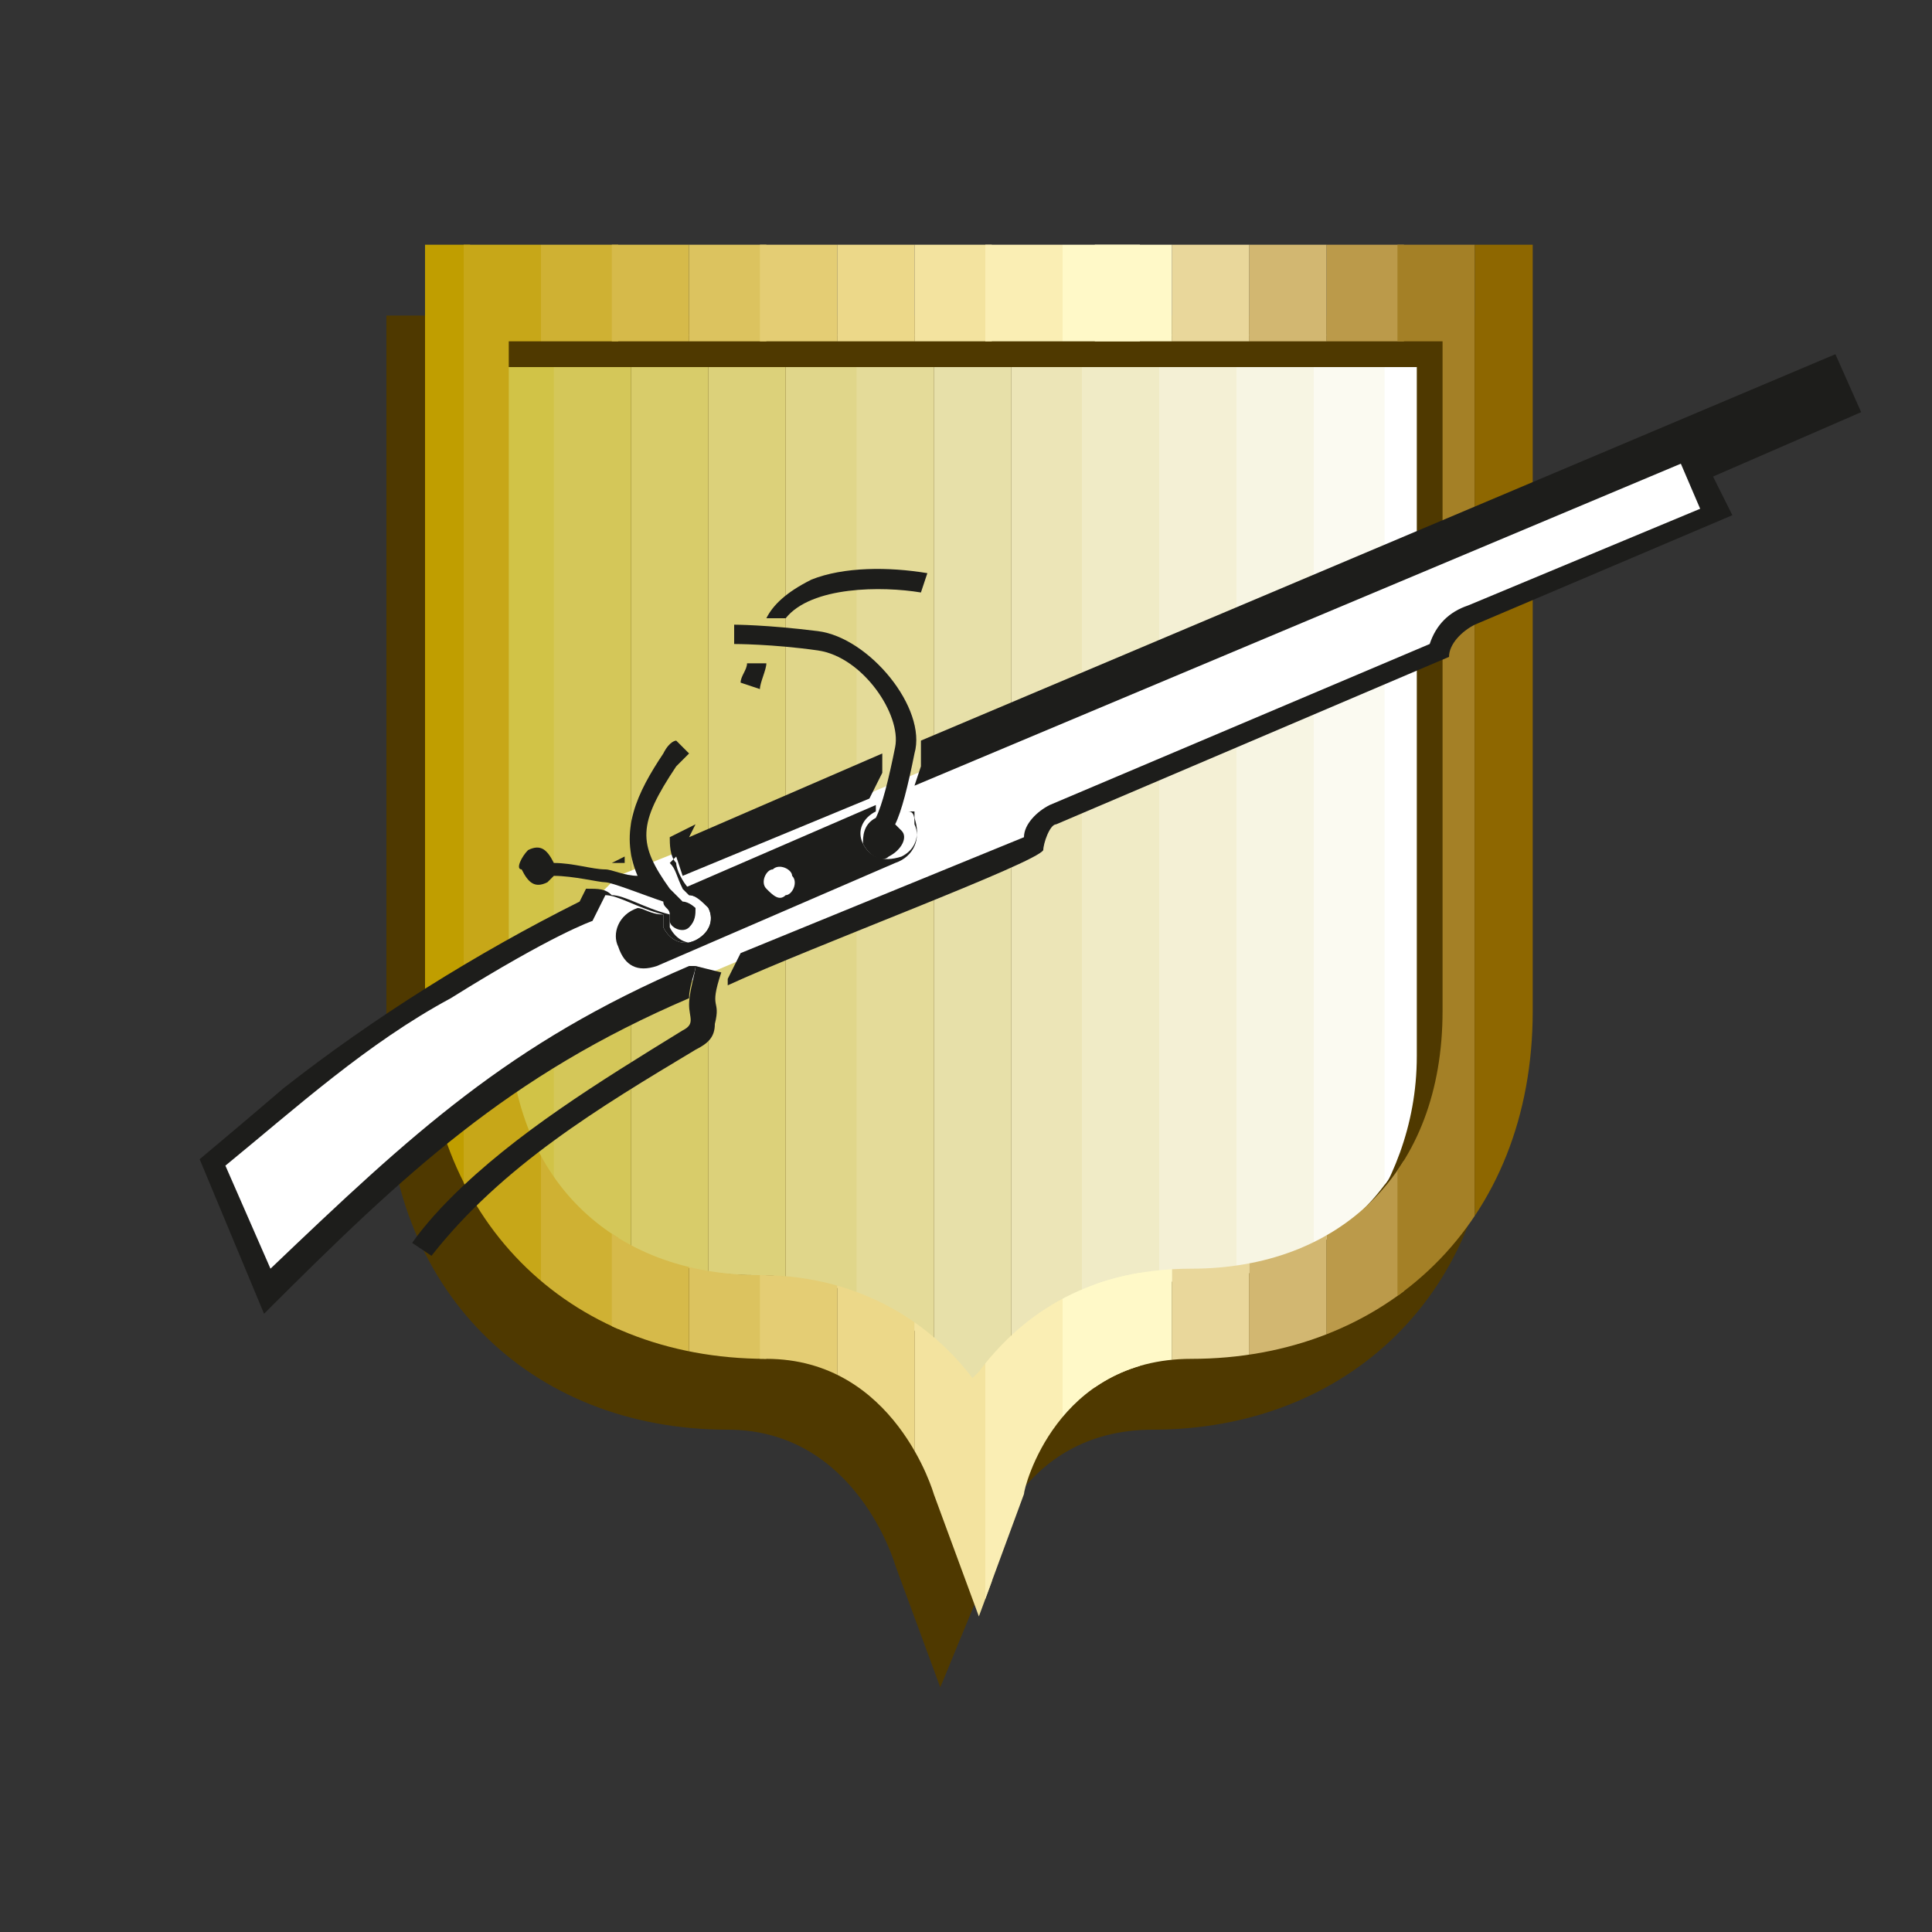 <?xml version="1.0" encoding="utf-8"?>
<!-- Generator: Adobe Illustrator 21.0.0, SVG Export Plug-In . SVG Version: 6.00 Build 0)  -->
<svg version="1.1" id="Слой_1" xmlns="http://www.w3.org/2000/svg" xmlns:xlink="http://www.w3.org/1999/xlink" x="0px" y="0px"
	 viewBox="0 0 30 30" style="enable-background:new 0 0 30 30;" xml:space="preserve">
<rect x="0" y="0" width="30" height="30" fill="#333333" stroke="none"/>
<style type="text/css">
	.st0{fill:#4F3900;}
	.st1{fill-rule:evenodd;clip-rule:evenodd;fill:none;}
	.st2{clip-path:url(#SVGID_2_);fill:#D1C347;}
	.st3{clip-path:url(#SVGID_2_);fill:#D4C759;}
	.st4{clip-path:url(#SVGID_2_);fill:#D8CC6A;}
	.st5{clip-path:url(#SVGID_2_);fill:#DCD17A;}
	.st6{clip-path:url(#SVGID_2_);fill:#E0D68A;}
	.st7{clip-path:url(#SVGID_2_);fill:#E4DB99;}
	.st8{clip-path:url(#SVGID_2_);fill:#E7E0A9;}
	.st9{clip-path:url(#SVGID_2_);fill:#ECE5B7;}
	.st10{clip-path:url(#SVGID_2_);fill:#F0EBC6;}
	.st11{clip-path:url(#SVGID_2_);fill:#F4F0D5;}
	.st12{clip-path:url(#SVGID_2_);fill:#F7F5E3;}
	.st13{clip-path:url(#SVGID_2_);fill:#FBFAF1;}
	.st14{clip-path:url(#SVGID_2_);fill:#FFFFFF;}
	.st15{fill-rule:evenodd;clip-rule:evenodd;fill:#4F3900;}
	.st16{clip-path:url(#SVGID_4_);fill:#C09E00;}
	.st17{clip-path:url(#SVGID_4_);fill:#C7A718;}
	.st18{clip-path:url(#SVGID_4_);fill:#CFB133;}
	.st19{clip-path:url(#SVGID_4_);fill:#D6BA4A;}
	.st20{clip-path:url(#SVGID_4_);fill:#DCC35F;}
	.st21{clip-path:url(#SVGID_4_);fill:#E4CD74;}
	.st22{clip-path:url(#SVGID_4_);fill:#ECD889;}
	.st23{clip-path:url(#SVGID_4_);fill:#F3E39F;}
	.st24{clip-path:url(#SVGID_4_);fill:#FAEEB4;}
	.st25{clip-path:url(#SVGID_4_);fill:#FFF9C8;}
	.st26{clip-path:url(#SVGID_4_);fill:#E9D79B;}
	.st27{clip-path:url(#SVGID_4_);fill:#D2B771;}
	.st28{clip-path:url(#SVGID_4_);fill:#BB9A4A;}
	.st29{clip-path:url(#SVGID_4_);fill:#A48026;}
	.st30{clip-path:url(#SVGID_4_);fill:#8E6700;}
	.st31{fill:#FFFFFF;}
	.st32{fill:#1D1D1B;}
	.st33{fill-rule:evenodd;clip-rule:evenodd;fill:#1D1D1B;}
</style>
<path class="st0" d="M14.6,26.2l-0.7-1.9c0,0-0.6-2.1-2.6-2.1c-3.1,0-5.3-2.2-5.3-5.4V4.9h17.4"/>
<path class="st0" d="M23.2,4.9v11.9c0,3.3-2.3,5.4-5.3,5.4c-2.1,0-2.6,2-2.6,2.1l-0.7,1.9"/>
<path class="st1" d="M23.8,3.8v11.9c0,3.3-2.3,5.4-5.3,5.4c-2.1,0-2.6,2-2.6,2.1l-0.7,1.9l-0.7-1.9c0,0-0.6-2.1-2.6-2.1
	c-3.1,0-5.3-2.2-5.3-5.4V3.8h8.7H23.8z M15.1,21.4l0.1-0.1c0.6-0.8,1.6-1.6,3.3-1.6c2.3,0,3.9-1.5,3.9-4V5.3h-7.2H7.9v10.5
	c0,2.5,1.6,4,3.9,4c1.6,0,2.7,0.8,3.3,1.6L15.1,21.4z"/>
<g>
	<defs>
		<path id="SVGID_1_" d="M14.9,21.4c-0.6-0.8-1.6-1.6-3.2-1.6c-2.3,0-4-1.6-4-4.1V5.2h7.3h7.3v10.6c0,2.5-1.7,4.1-4,4.1
			c-1.6,0-2.6,0.8-3.2,1.6l-0.2,0.2L14.9,21.4z"/>
	</defs>
	<clipPath id="SVGID_2_">
		<use xlink:href="#SVGID_1_"  style="overflow:visible;"/>
	</clipPath>
	<rect x="7.5" y="4.9" class="st2" width="1.2" height="16.7"/>
	<rect x="8.6" y="4.9" class="st3" width="1.2" height="16.7"/>
	<rect x="9.8" y="4.9" class="st4" width="1.2" height="16.7"/>
	<rect x="11" y="4.9" class="st5" width="1.2" height="16.7"/>
	<rect x="12.2" y="4.9" class="st6" width="1.2" height="16.7"/>
	<rect x="13.3" y="4.9" class="st7" width="1.2" height="16.7"/>
	<rect x="14.5" y="4.9" class="st8" width="1.2" height="16.7"/>
	<rect x="15.7" y="4.9" class="st9" width="1.2" height="16.7"/>
	<rect x="16.8" y="4.9" class="st10" width="1.2" height="16.7"/>
	<rect x="18" y="4.9" class="st11" width="1.2" height="16.7"/>
	<rect x="19.2" y="4.9" class="st12" width="1.2" height="16.7"/>
	<rect x="20.4" y="4.9" class="st13" width="1.2" height="16.7"/>
	<rect x="21.5" y="4.9" class="st14" width="1.2" height="16.7"/>
	<polygon class="st14" points="22.4,21.6 22.4,21.6 22.4,4.9 	"/>
	<polygon class="st14" points="22.7,21.6 22.7,21.6 22.7,4.9 	"/>
</g>
<path class="st15" d="M7.8,5.7V5.2h14.7v10.6c0,1.4-0.5,2.6-1.4,3.3c0.5-0.7,0.9-1.6,0.9-2.7V5.7H7.8 M15.4,21.2l-0.1,0.1l-0.2,0.2
	C15.2,21.5,15.3,21.3,15.4,21.2z"/>
<g>
	<defs>
		<path id="SVGID_3_" d="M23.8,3.8v11.9c0,3.3-2.3,5.4-5.3,5.4c-2.1,0-2.6,2-2.6,2.1l-0.7,1.9l-0.7-1.9c0,0-0.6-2.1-2.6-2.1
			c-3.1,0-5.3-2.2-5.3-5.4V3.8h8.7H23.8z M15.1,21.4l0.1-0.1c0.6-0.8,1.6-1.6,3.3-1.6c2.3,0,3.9-1.5,3.9-4V5.3h-7.2H7.9v10.5
			c0,2.5,1.6,4,3.9,4c1.6,0,2.7,0.8,3.3,1.6L15.1,21.4z"/>
	</defs>
	<clipPath id="SVGID_4_">
		<use xlink:href="#SVGID_3_"  style="overflow:visible;"/>
	</clipPath>
	<rect x="6.1" y="3.6" class="st16" width="1.2" height="21.5"/>
	<rect x="7.2" y="3.6" class="st17" width="1.2" height="21.5"/>
	<rect x="8.4" y="3.6" class="st18" width="1.2" height="21.5"/>
	<rect x="9.5" y="3.6" class="st19" width="1.2" height="21.5"/>
	<rect x="10.7" y="3.6" class="st20" width="1.2" height="21.5"/>
	<rect x="11.8" y="3.6" class="st21" width="1.2" height="21.5"/>
	<rect x="13" y="3.6" class="st22" width="1.2" height="21.5"/>
	<rect x="14.2" y="3.6" class="st23" width="1.2" height="21.5"/>
	<rect x="15.3" y="3.6" class="st24" width="1.2" height="21.5"/>
	<rect x="16.5" y="3.6" class="st25" width="1.2" height="21.5"/>
	<rect x="17" y="3.6" class="st25" width="1.2" height="21.5"/>
	<rect x="18.2" y="3.6" class="st26" width="1.2" height="21.5"/>
	<rect x="19.4" y="3.6" class="st27" width="1.2" height="21.5"/>
	<rect x="20.6" y="3.6" class="st28" width="1.2" height="21.5"/>
	<rect x="21.7" y="3.6" class="st29" width="1.2" height="21.5"/>
	<rect x="22.9" y="3.6" class="st30" width="1.2" height="21.5"/>
	<polygon class="st30" points="24.1,25.1 24.1,25.1 24.1,3.6 	"/>
</g>
<path class="st31" d="M4,20.1l-0.8-2c0,0,2.4-2,3.8-2.8c1.4-0.8,2-1.1,2-1.1l0.6-0.6l1-0.4l0.1,0.3l15.4-6.5l0.5,1.1l-4,1.7
	l-0.3,0.4l-6.1,2.6L16,13l-5.9,2.5c0,0-1.9,1.1-2.6,1.6C6.8,17.6,4,20.1,4,20.1"/>
<path class="st32" d="M14.3,9.2c-0.6-0.1-1.7-0.1-2.1,0.4l-0.3,0c0.1-0.2,0.3-0.4,0.7-0.6c0.5-0.2,1.2-0.2,1.8-0.1L14.3,9.2
	 M11.9,10.3c0,0.1-0.1,0.3-0.1,0.4l-0.3-0.1c0-0.1,0.1-0.2,0.1-0.3L11.9,10.3z"/>
<path class="st32" d="M11.2,15.1c-0.2,0.6,0,0.4-0.1,0.8c0,0.2-0.1,0.3-0.3,0.4c-1.5,0.9-3,1.8-4.1,3.2l-0.3-0.2
	c0,0,0.2-0.3,0.6-0.7c1-1,2.3-1.8,3.6-2.6c0.2-0.1,0.1-0.2,0.1-0.4c0-0.2,0.1-0.5,0.1-0.6L11.2,15.1"/>
<path class="st32" d="M14.3,11.9l0-0.1c0,0,0-0.1,0-0.1c0-0.1,0-0.1,0-0.2l14.2-6l0.4,0.9l-2.3,1L26.9,8l-4,1.7
	c-0.2,0.1-0.4,0.3-0.4,0.5l-6.1,2.6c-0.1,0-0.2,0.3-0.2,0.4c-0.1,0.2-3.6,1.5-4.9,2.1c0,0,0-0.1,0-0.1l0.2-0.4l4.4-1.8
	c0-0.2,0.2-0.4,0.4-0.5l5.9-2.5c0.1-0.3,0.3-0.5,0.6-0.6l3.6-1.5l-0.3-0.7l-11.9,5L14.3,11.9 M9.5,13.4l0.2-0.1c0,0,0,0.1,0,0.1
	C9.6,13.4,9.5,13.4,9.5,13.4z M10.7,13l3-1.3L13.7,12l-0.1,0.2l-0.1,0.2l-2.9,1.2l-0.1-0.3l-0.1,0.1c0.1,0.1,0.1,0.2,0.2,0.4
	c0,0,0,0,0,0l0,0c0,0,0.1,0.1,0.1,0.1c0.1,0,0.2,0.1,0.3,0.2c0.1,0.2,0,0.4-0.2,0.5c-0.2,0.1-0.4,0-0.5-0.2c0,0,0-0.1,0-0.1
	c0,0,0,0,0-0.1c0,0,0,0,0,0c-0.4-0.1-0.7-0.3-0.9-0.3l-0.2,0.4c0,0-0.6,0.2-2.2,1.2c-1.3,0.7-2.4,1.7-3.5,2.6l0.7,1.6
	c2.2-2.1,3.7-3.5,6.5-4.7l0.1,0c0,0.1-0.1,0.3-0.1,0.5c-2.8,1.2-4.4,2.7-6.6,4.9l-1-2.4c0,0,0.6-0.5,1.3-1.1c1.4-1.1,3-2.1,4.6-2.9
	l0.1-0.2c0.2,0,0.3,0,0.4,0.1c0.2,0,0.5,0.2,0.9,0.3c0,0,0,0,0,0c0,0,0,0,0,0.1c0,0,0,0.1,0,0.1c0.1,0.2,0.3,0.3,0.5,0.2
	c0.2-0.1,0.3-0.3,0.2-0.5c0-0.1-0.2-0.2-0.3-0.2c0,0-0.1-0.1-0.1-0.1l0,0c0,0,0,0,0,0c-0.1-0.1-0.2-0.3-0.2-0.4
	c-0.1-0.1-0.1-0.3-0.1-0.4l0.4-0.2L10.7,13z"/>
<path class="st32" d="M8.2,13.2c0.2-0.1,0.3,0,0.4,0.2c0.3,0,0.6,0.1,0.8,0.1c0.1,0,0.3,0.1,0.5,0.1c-0.3-0.7,0-1.3,0.4-1.9
	c0.1-0.2,0.2-0.2,0.2-0.2l0.2,0.2c0,0-0.1,0.1-0.2,0.2c-0.6,0.9-0.6,1.2-0.1,1.9c0,0,0.1,0.1,0.2,0.2c0.1,0,0.2,0.1,0.2,0.1
	c0,0.1,0,0.2-0.1,0.3c-0.1,0.1-0.3,0-0.3-0.1c0,0,0-0.1,0-0.1c0-0.1-0.1-0.1-0.1-0.2c-0.3-0.1-0.8-0.3-0.9-0.3
	c-0.1,0-0.5-0.1-0.8-0.1c0,0-0.1,0.1-0.1,0.1c-0.2,0.1-0.3,0-0.4-0.2C8,13.5,8.1,13.3,8.2,13.2"/>
<path class="st32" d="M13.6,12.7L13.6,12.7c0.1-0.2,0.2-0.6,0.3-1.1c0.1-0.5-0.5-1.4-1.2-1.5c-0.7-0.1-1.3-0.1-1.3-0.1l0-0.3
	c0,0,0.5,0,1.3,0.1c0.8,0.1,1.7,1.2,1.5,1.9c-0.1,0.5-0.2,0.9-0.3,1.1c0,0,0,0,0.1,0.1c0.1,0.1,0,0.3-0.2,0.4
	c-0.1,0.1-0.3,0-0.4-0.2C13.4,13,13.4,12.8,13.6,12.7"/>
<path class="st33" d="M14.1,12.6c0.1,0,0.1,0.1,0.1,0.2c0.1,0.2,0,0.5-0.3,0.6L10.2,15c-0.3,0.1-0.5,0-0.6-0.3
	c-0.1-0.2,0-0.5,0.3-0.6c0.1,0,0.2,0.1,0.4,0.1c0,0,0,0,0,0c0,0,0,0,0,0.1c0,0,0,0.1,0,0.1c0.1,0.2,0.3,0.3,0.5,0.2
	c0.2-0.1,0.3-0.3,0.2-0.5c0-0.1-0.2-0.2-0.3-0.2c0,0-0.1-0.1-0.1-0.1l0,0c0,0,0,0,0,0l0,0l3-1.3l0,0.1c-0.2,0.1-0.3,0.3-0.2,0.5
	c0.1,0.2,0.3,0.3,0.6,0.2c0.2-0.1,0.3-0.3,0.2-0.6c0,0,0,0,0-0.1L14.1,12.6 M12,13.5c-0.1,0-0.2,0.2-0.1,0.3
	c0.1,0.1,0.2,0.2,0.3,0.1c0.1,0,0.2-0.2,0.1-0.3C12.3,13.5,12.1,13.4,12,13.5z"/>
</svg>
